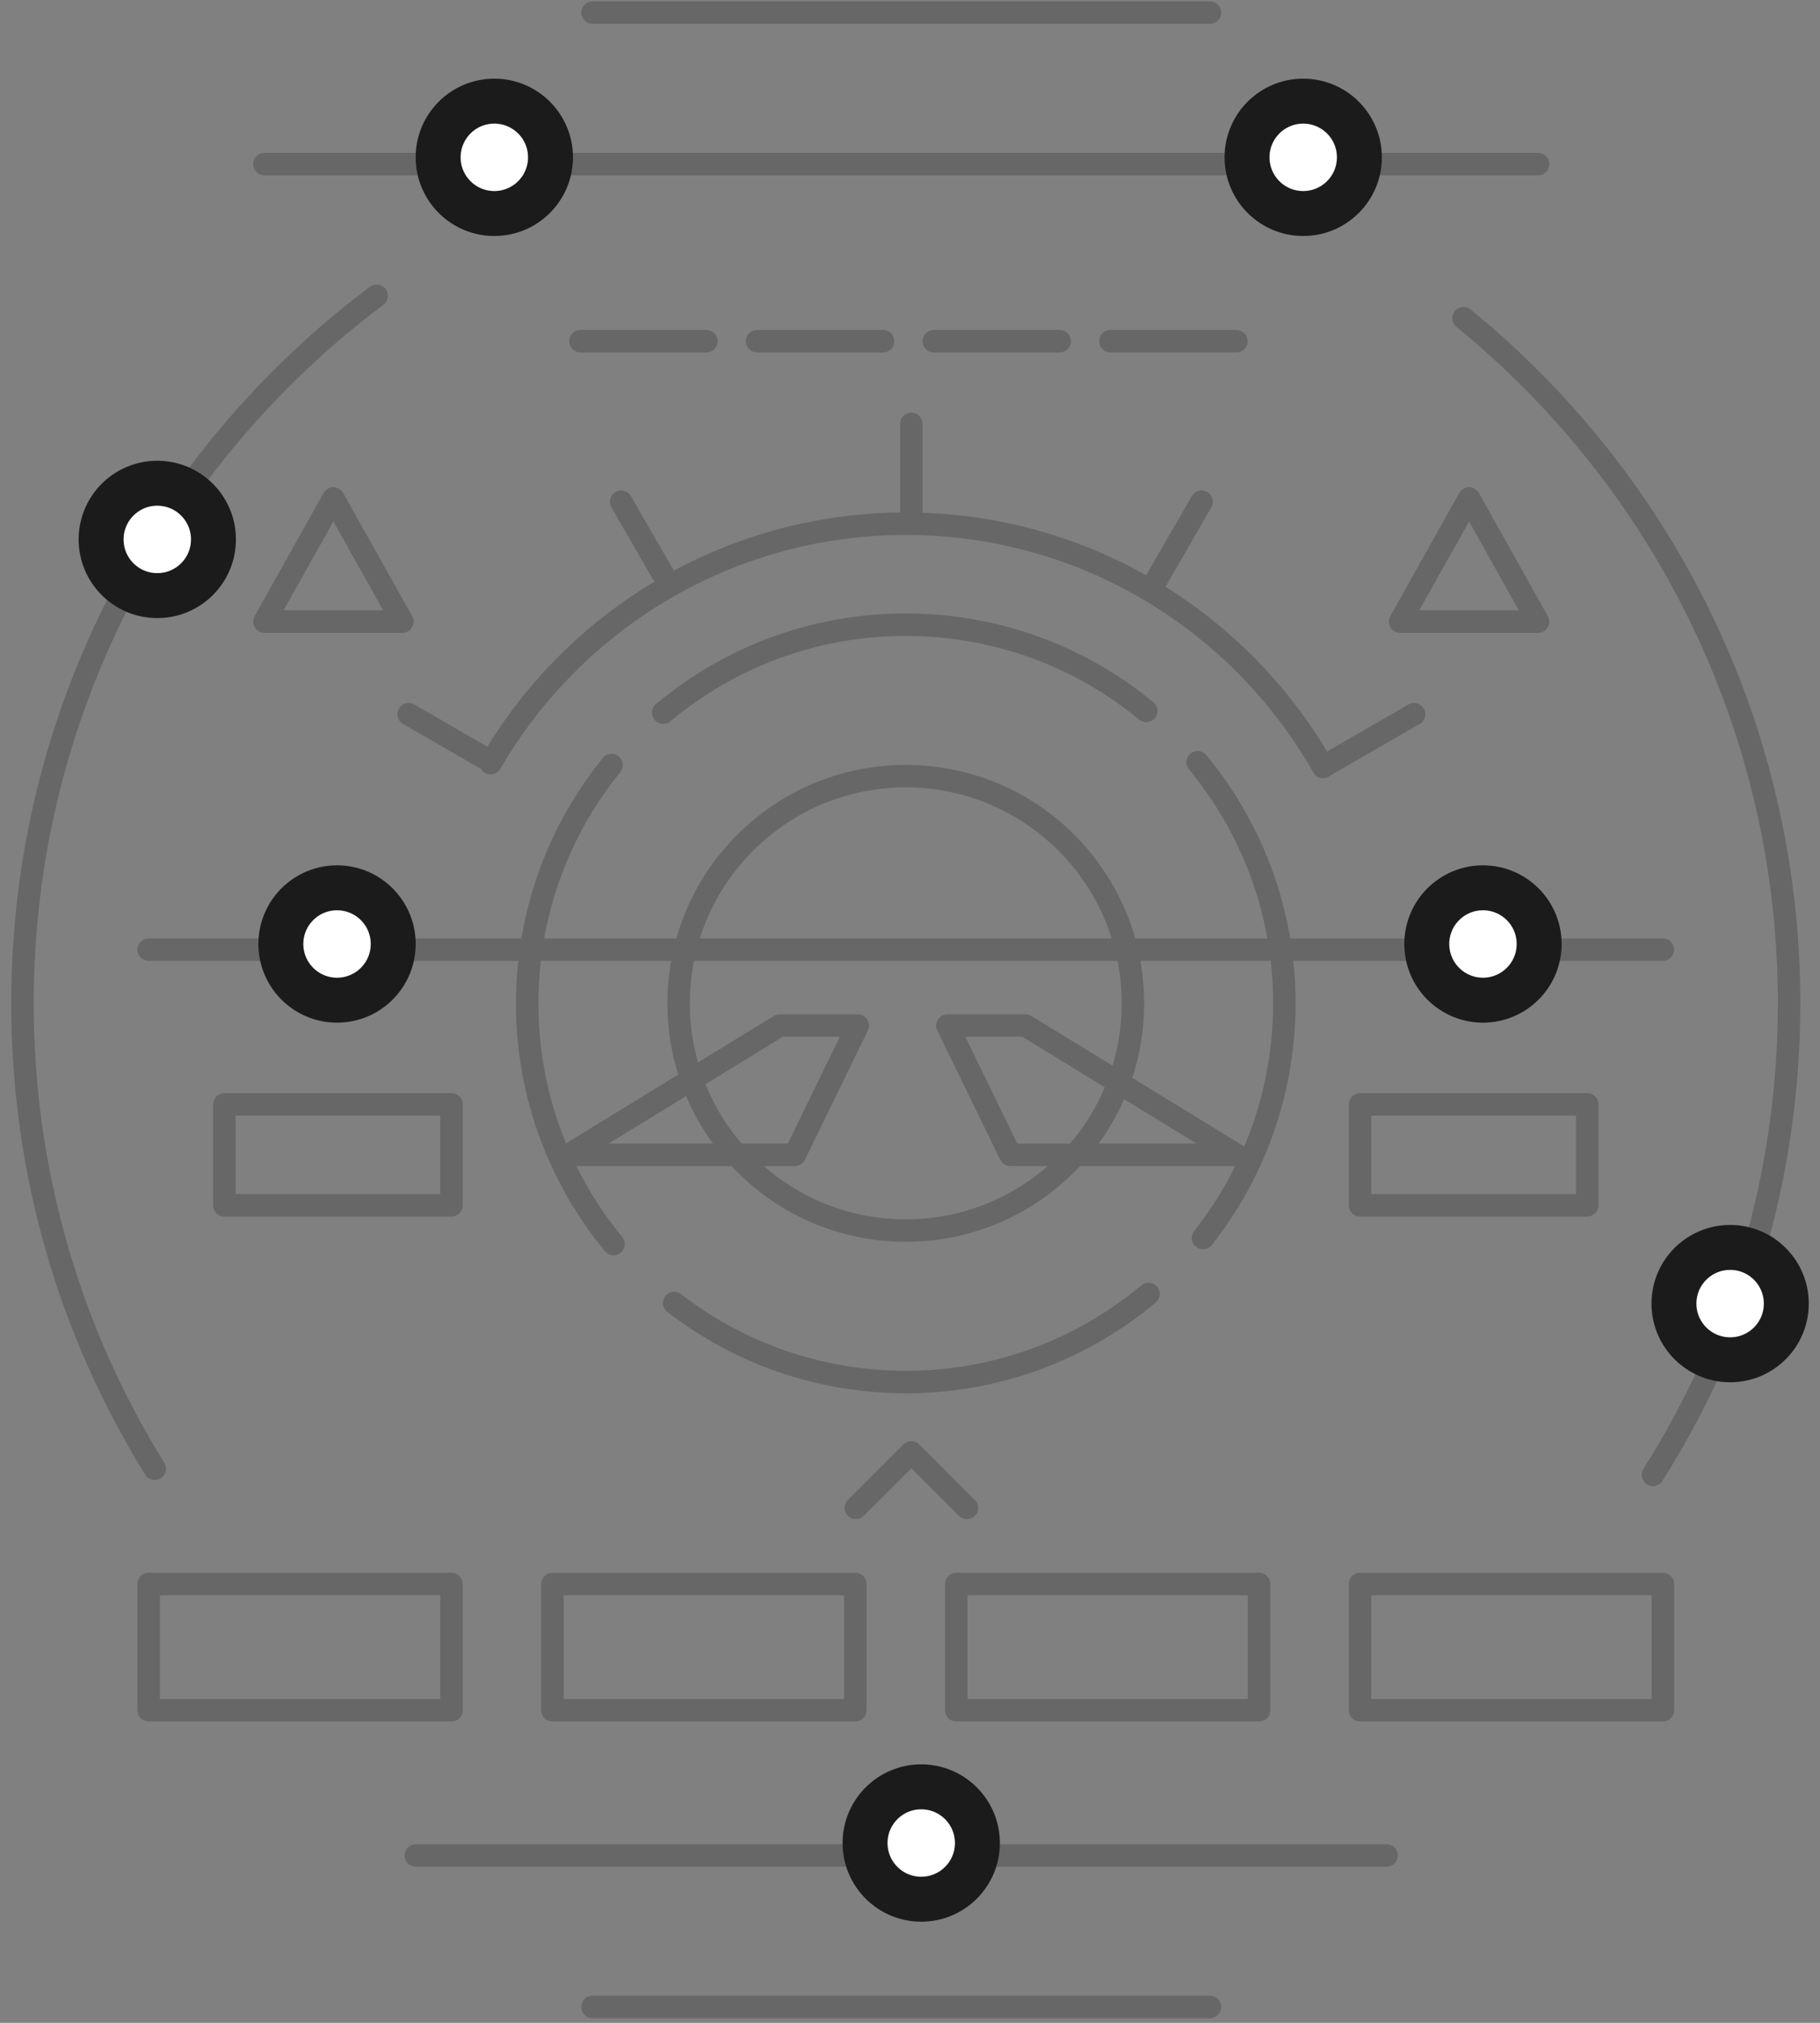 <svg width="81" height="90" viewBox="0 0 81 90" fill="none" xmlns="http://www.w3.org/2000/svg">
<rect x="0" y="0" width="81" height="90" fill="#808080" stroke="none"/>
<g clip-path="url(#clip0_838_4296)">
<path d="M40.312 54.751C45.895 54.751 50.421 50.225 50.421 44.642C50.421 39.059 45.895 34.533 40.312 34.533C34.729 34.533 30.203 39.059 30.203 44.642C30.203 50.225 34.729 54.751 40.312 54.751Z" stroke="#676767" stroke-linecap="round" stroke-linejoin="round"/>
<path d="M58.885 34.123C55.217 27.661 48.274 23.301 40.312 23.301C32.419 23.301 25.526 27.587 21.834 33.958" stroke="#676767" stroke-linecap="round" stroke-linejoin="round"/>
<path d="M51.016 31.63C48.404 29.477 45.121 28.089 41.487 27.835C36.968 27.519 32.74 29.016 29.517 31.707" stroke="#676767" stroke-linecap="round" stroke-linejoin="round"/>
<path d="M27.217 34.039C25.112 36.635 23.756 39.88 23.505 43.467C23.192 47.945 24.659 52.137 27.304 55.349" stroke="#676767" stroke-linecap="round" stroke-linejoin="round"/>
<path d="M30.005 57.972C32.549 59.943 35.685 61.208 39.137 61.449C43.66 61.765 47.891 60.266 51.115 57.571" stroke="#676767" stroke-linecap="round" stroke-linejoin="round"/>
<path d="M53.538 55.081C55.569 52.514 56.873 49.329 57.119 45.817C57.433 41.328 55.958 37.127 53.302 33.913" stroke="#676767" stroke-linecap="round" stroke-linejoin="round"/>
<path d="M16.763 13.161C7.193 20.331 1 31.763 1 44.642C1 52.24 3.155 59.334 6.888 65.347" stroke="#676767" stroke-linecap="round" stroke-linejoin="round"/>
<path d="M73.564 65.621C77.402 59.55 79.624 52.355 79.624 44.642C79.624 33.018 74.579 22.572 66.559 15.375C66.094 14.958 65.619 14.552 65.135 14.157" stroke="#676767" stroke-linecap="round" stroke-linejoin="round"/>
<path d="M58.938 34.084C59.826 33.571 61.157 32.802 62.932 31.777" stroke="#676767" stroke-linecap="round" stroke-linejoin="round"/>
<path d="M51.208 26.252C51.712 25.378 52.468 24.068 53.477 22.322" stroke="#676767" stroke-linecap="round" stroke-linejoin="round"/>
<path d="M40.56 23.261C40.56 22.283 40.56 20.816 40.56 18.861" stroke="#676767" stroke-linecap="round" stroke-linejoin="round"/>
<path d="M29.737 25.948C29.271 25.142 28.574 23.934 27.643 22.322" stroke="#676767" stroke-linecap="round" stroke-linejoin="round"/>
<path d="M21.779 33.851C20.981 33.391 19.784 32.699 18.187 31.777" stroke="#676767" stroke-linecap="round" stroke-linejoin="round"/>
<path d="M38.088 67.09L40.56 64.619L43.032 67.09" stroke="#676767" stroke-linecap="round" stroke-linejoin="round"/>
<path d="M20.095 70.476H6.616V76.092H20.095V70.476Z" stroke="#676767" stroke-linecap="round" stroke-linejoin="round"/>
<path d="M20.095 49.135H9.986V53.628H20.095V49.135Z" stroke="#676767" stroke-linecap="round" stroke-linejoin="round"/>
<path d="M70.639 49.135H60.53V53.628H70.639V49.135Z" stroke="#676767" stroke-linecap="round" stroke-linejoin="round"/>
<path d="M38.066 70.476H24.587V76.092H38.066V70.476Z" stroke="#676767" stroke-linecap="round" stroke-linejoin="round"/>
<path d="M56.037 70.476H42.559V76.092H56.037V70.476Z" stroke="#676767" stroke-linecap="round" stroke-linejoin="round"/>
<path d="M74.008 70.476H60.53V76.092H74.008V70.476Z" stroke="#676767" stroke-linecap="round" stroke-linejoin="round"/>
<path fill-rule="evenodd" clip-rule="evenodd" d="M14.837 22.178L11.768 27.656H17.907L14.837 22.178Z" stroke="#676767" stroke-linecap="round" stroke-linejoin="round"/>
<path fill-rule="evenodd" clip-rule="evenodd" d="M65.381 22.178L62.312 27.656H68.45L65.381 22.178Z" stroke="#676767" stroke-linecap="round" stroke-linejoin="round"/>
<path d="M25.834 15.18H31.437" stroke="#676767" stroke-linecap="round" stroke-linejoin="round"/>
<path d="M33.696 15.18H39.299" stroke="#676767" stroke-linecap="round" stroke-linejoin="round"/>
<path d="M41.558 15.18H47.162" stroke="#676767" stroke-linecap="round" stroke-linejoin="round"/>
<path d="M49.421 15.18H55.025" stroke="#676767" stroke-linecap="round" stroke-linejoin="round"/>
<path fill-rule="evenodd" clip-rule="evenodd" d="M38.176 45.63L35.375 51.381H25.314L34.696 45.63H38.176Z" stroke="#676767" stroke-linecap="round" stroke-linejoin="round"/>
<path fill-rule="evenodd" clip-rule="evenodd" d="M42.163 45.63L44.964 51.381H55.025L45.643 45.63H42.163Z" stroke="#676767" stroke-linecap="round" stroke-linejoin="round"/>
<path d="M6.616 42.25H74.008" stroke="#676767" stroke-linecap="round" stroke-linejoin="round"/>
<path d="M11.768 7.301H68.451" stroke="#676767" stroke-linecap="round" stroke-linejoin="round"/>
<path d="M18.507 82.555H61.711" stroke="#676767" stroke-linecap="round" stroke-linejoin="round"/>
<path d="M26.37 89.294H53.849" stroke="#676767" stroke-linecap="round" stroke-linejoin="round"/>
<path d="M26.37 0.562H53.849" stroke="#676767" stroke-linecap="round" stroke-linejoin="round"/>
<path d="M17.25 42C17.25 40.757 16.243 39.75 15 39.75C13.757 39.75 12.75 40.757 12.75 42C12.75 43.243 13.757 44.25 15 44.25C16.243 44.25 17.25 43.243 17.25 42Z" fill="white" stroke="#1B1B1B" stroke-width="1.5"/>
<path d="M18 42C18 40.343 16.657 39 15 39C13.343 39 12 40.343 12 42C12 43.657 13.343 45 15 45C16.657 45 18 43.657 18 42Z" stroke="#1B1B1B"/>
<path d="M68.25 42C68.25 40.757 67.243 39.75 66 39.75C64.757 39.75 63.75 40.757 63.75 42C63.75 43.243 64.757 44.25 66 44.25C67.243 44.25 68.25 43.243 68.25 42Z" fill="white" stroke="#1B1B1B" stroke-width="1.5"/>
<path d="M69 42C69 40.343 67.657 39 66 39C64.343 39 63 40.343 63 42C63 43.657 64.343 45 66 45C67.657 45 69 43.657 69 42Z" stroke="#1B1B1B"/>
<path d="M79.25 58C79.25 56.757 78.243 55.75 77 55.75C75.757 55.75 74.75 56.757 74.75 58C74.75 59.243 75.757 60.25 77 60.25C78.243 60.25 79.25 59.243 79.25 58Z" fill="white" stroke="#1B1B1B" stroke-width="1.5"/>
<path d="M80 58C80 56.343 78.657 55 77 55C75.343 55 74 56.343 74 58C74 59.657 75.343 61 77 61C78.657 61 80 59.657 80 58Z" stroke="#1B1B1B"/>
<path d="M43.25 82C43.25 80.757 42.243 79.75 41 79.75C39.757 79.75 38.75 80.757 38.75 82C38.75 83.243 39.757 84.25 41 84.25C42.243 84.25 43.25 83.243 43.25 82Z" fill="white" stroke="#1B1B1B" stroke-width="1.5"/>
<path d="M44 82C44 80.343 42.657 79 41 79C39.343 79 38 80.343 38 82C38 83.657 39.343 85 41 85C42.657 85 44 83.657 44 82Z" stroke="#1B1B1B"/>
<path d="M24.25 7C24.25 5.757 23.243 4.75 22 4.75C20.757 4.75 19.75 5.757 19.75 7C19.75 8.243 20.757 9.25 22 9.25C23.243 9.25 24.25 8.243 24.25 7Z" fill="white" stroke="#1B1B1B" stroke-width="1.5"/>
<path d="M25 7C25 5.343 23.657 4 22 4C20.343 4 19 5.343 19 7C19 8.657 20.343 10 22 10C23.657 10 25 8.657 25 7Z" stroke="#1B1B1B"/>
<path d="M60.25 7C60.25 5.757 59.243 4.75 58 4.75C56.757 4.75 55.75 5.757 55.75 7C55.75 8.243 56.757 9.25 58 9.25C59.243 9.25 60.25 8.243 60.25 7Z" fill="white" stroke="#1B1B1B" stroke-width="1.5"/>
<path d="M61 7C61 5.343 59.657 4 58 4C56.343 4 55 5.343 55 7C55 8.657 56.343 10 58 10C59.657 10 61 8.657 61 7Z" stroke="#1B1B1B"/>
<path d="M9.25 24C9.25 22.757 8.243 21.75 7 21.75C5.757 21.75 4.75 22.757 4.75 24C4.75 25.243 5.757 26.25 7 26.25C8.243 26.25 9.25 25.243 9.25 24Z" fill="white" stroke="#1B1B1B" stroke-width="1.5"/>
<path d="M10 24C10 22.343 8.657 21 7 21C5.343 21 4 22.343 4 24C4 25.657 5.343 27 7 27C8.657 27 10 25.657 10 24Z" stroke="#1B1B1B"/>
</g>
<defs>
<clipPath id="clip0_838_4296">
<rect width="81" height="90" fill="white"/>
</clipPath>
</defs>
</svg>
